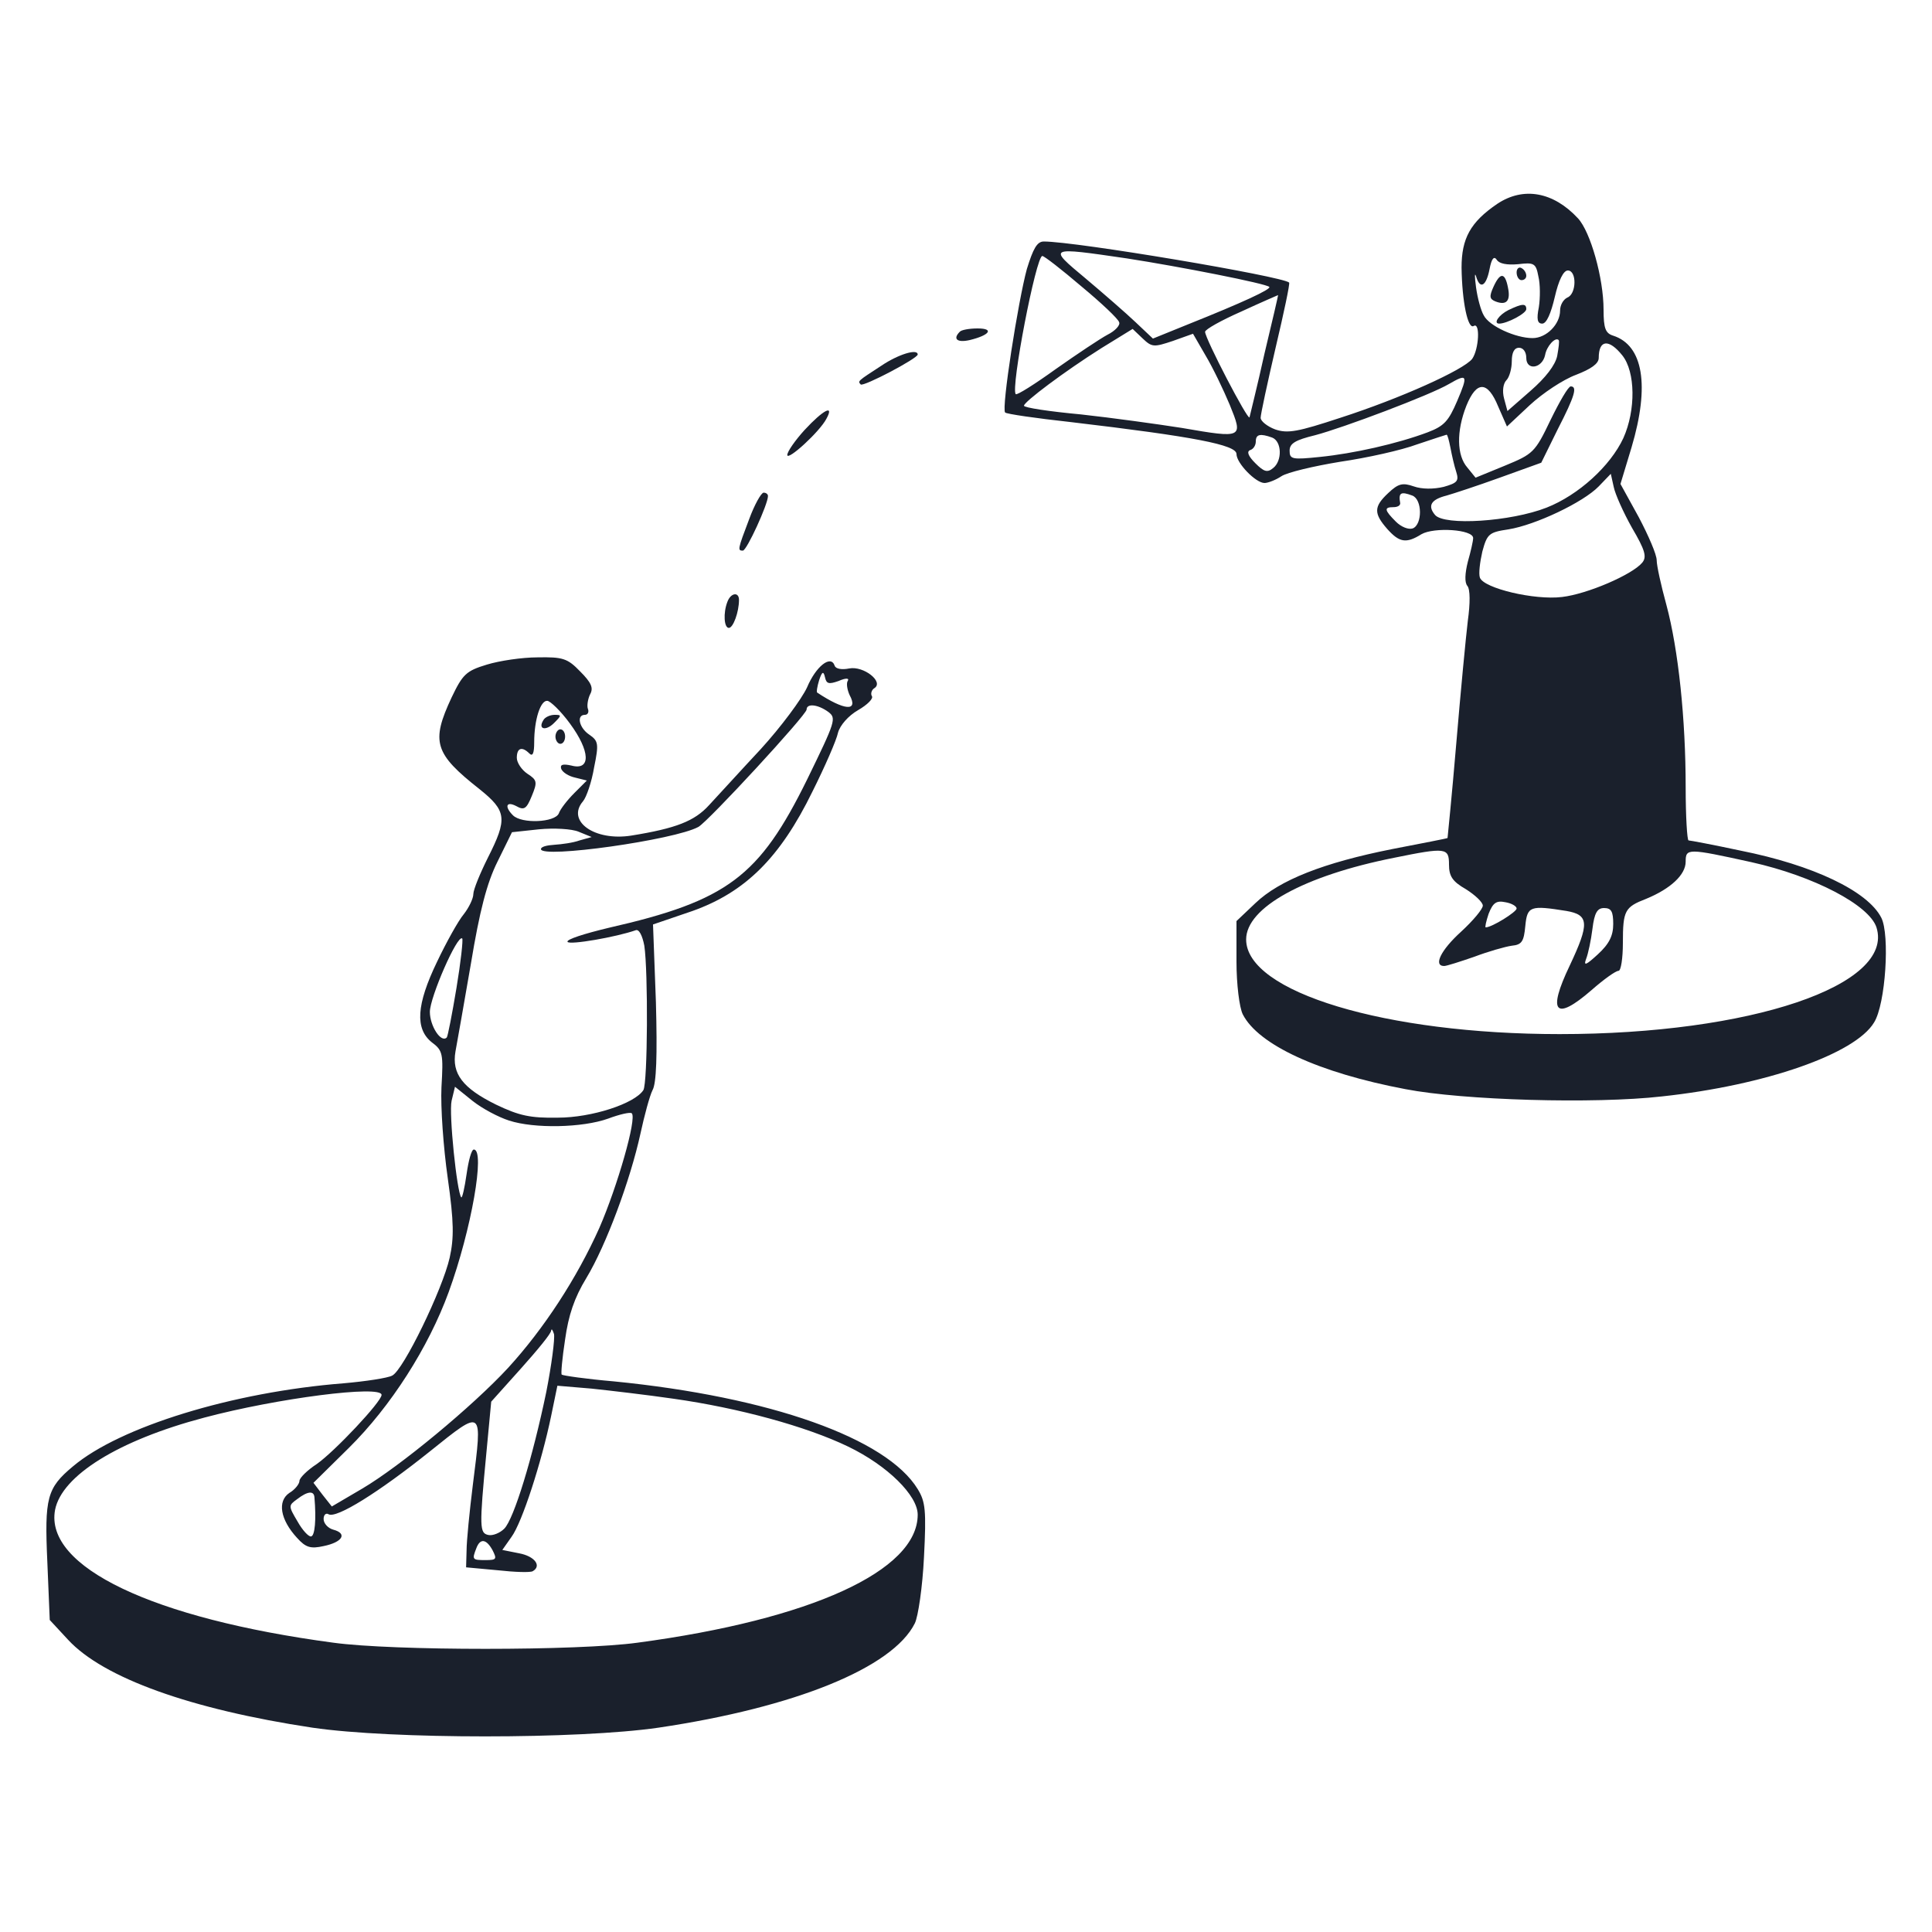 <svg xmlns="http://www.w3.org/2000/svg" version="1.0" width="400pt" height="400pt" viewBox="0 0 400 400" preserveAspectRatio="xMidYMid meet">

<g transform="translate(0,400) scale(0.1,-0.1)" fill="#1a202c" stroke="none">
<path d="M3100 3578 c-56 -38 -74 -72 -74 -132 1 -71 13 -128 25 -121 14 9 11 -48 -3 -68 -18 -23 -149 -82 -273 -122 -88 -29 -109 -33 -135 -24 -16 6 -30 17 -30 24 0 7 14 72 31 145 17 72 30 133 28 135 -14 13 -441 85 -508 85 -14 0 -22 -15 -35 -57 -18 -66 -53 -289 -45 -297 2 -3 64 -12 137 -20 254 -30 342 -47 342 -66 0 -19 40 -60 58 -60 7 0 23 6 35 14 12 8 67 21 122 30 55 8 127 24 159 36 33 11 60 20 61 20 2 0 5 -12 8 -27 3 -16 8 -38 12 -50 6 -19 2 -23 -26 -31 -21 -5 -45 -5 -62 1 -23 8 -32 6 -53 -14 -30 -28 -30 -42 -2 -74 25 -28 39 -31 71 -11 26 15 107 10 107 -8 0 -6 -5 -28 -11 -49 -6 -24 -7 -43 -1 -50 6 -7 6 -36 1 -72 -4 -33 -15 -148 -24 -255 -9 -107 -18 -195 -18 -195 -1 -1 -53 -11 -115 -23 -141 -28 -233 -64 -283 -112 l-39 -37 0 -84 c0 -47 6 -95 13 -109 32 -63 157 -121 337 -155 119 -23 391 -31 531 -15 214 23 400 88 439 153 24 38 33 182 15 217 -28 55 -141 109 -292 139 -56 12 -104 21 -107 21 -3 0 -6 50 -6 110 0 141 -15 285 -40 378 -11 40 -20 81 -20 92 0 12 -17 51 -37 89 l-38 69 23 76 c38 128 24 211 -38 231 -16 5 -20 15 -20 54 0 65 -27 161 -53 189 -51 55 -113 66 -167 30z m-767 -113 c110 -17 288 -52 295 -59 4 -5 -57 -33 -167 -77 l-74 -30 -36 34 c-20 19 -66 59 -104 91 -78 65 -78 65 86 41z m-94 -58 c41 -34 76 -67 78 -74 3 -6 -8 -18 -24 -26 -15 -8 -63 -40 -107 -71 -43 -31 -81 -55 -83 -52 -11 11 42 286 55 286 4 0 40 -28 81 -63z m904 46 c33 4 37 2 42 -25 4 -16 4 -45 1 -64 -5 -25 -3 -34 7 -34 9 0 18 21 26 55 8 35 18 55 27 55 19 0 18 -49 -1 -56 -8 -4 -15 -15 -15 -27 0 -28 -28 -57 -57 -57 -35 0 -90 25 -101 47 -6 10 -13 36 -16 58 -3 22 -3 32 0 23 8 -28 21 -21 28 15 4 21 9 28 15 19 5 -8 21 -11 44 -9z m-525 -185 c-15 -68 -30 -127 -31 -132 -3 -8 -92 163 -92 177 0 5 34 24 75 42 41 19 76 34 76 34 1 1 -12 -54 -28 -121z m-190 26 l42 15 26 -45 c15 -25 37 -71 50 -102 28 -69 28 -70 -99 -48 -51 8 -145 21 -209 28 -65 6 -118 14 -118 18 0 8 84 71 160 119 l65 40 21 -20 c19 -18 23 -18 62 -5z m796 -31 c-4 -19 -24 -45 -55 -72 l-48 -42 -7 26 c-4 15 -2 31 5 38 6 6 11 24 11 39 0 18 5 28 15 28 9 0 15 -9 15 -21 0 -27 33 -22 39 6 3 18 21 38 28 31 2 -2 0 -16 -3 -33z m135 1 c27 -34 28 -113 2 -171 -27 -58 -93 -118 -159 -144 -74 -29 -212 -38 -231 -15 -16 19 -8 32 24 40 14 4 63 20 110 37 l86 31 34 69 c36 70 41 89 27 89 -5 0 -23 -31 -42 -70 -32 -67 -36 -70 -94 -94 l-61 -25 -17 21 c-22 25 -23 75 -2 128 21 52 44 52 66 -2 l18 -41 47 44 c27 25 69 53 96 63 31 12 47 23 47 35 0 38 21 40 49 5z m-342 -94 c-18 -42 -27 -52 -61 -65 -64 -24 -154 -44 -223 -51 -58 -6 -63 -5 -63 13 0 15 12 22 53 32 57 15 238 83 277 106 38 22 40 19 17 -35z m-383 -76 c20 -8 21 -48 2 -63 -12 -10 -19 -8 -37 10 -15 15 -18 24 -11 27 7 2 12 10 12 18 0 15 9 17 34 8z m745 -187 c27 -46 31 -60 21 -72 -21 -25 -114 -65 -166 -71 -57 -7 -162 18 -170 40 -3 8 0 32 5 54 10 37 14 40 54 46 56 9 155 56 187 89 l25 26 6 -27 c3 -15 20 -53 38 -85z m-455 67 c21 -8 21 -60 1 -68 -9 -3 -24 3 -35 14 -24 24 -25 30 -5 30 8 0 14 3 14 8 -4 22 1 25 25 16z m76 -764 c0 -24 7 -35 35 -51 19 -12 35 -27 35 -34 0 -7 -20 -31 -45 -54 -42 -38 -58 -71 -35 -71 5 0 33 9 62 19 29 11 64 21 78 23 21 2 25 9 28 41 4 41 10 43 85 31 47 -8 48 -26 7 -113 -47 -98 -30 -116 45 -51 25 22 50 40 56 40 5 0 9 26 9 58 0 67 4 74 48 91 51 21 82 50 82 77 0 28 4 28 136 -1 130 -29 244 -89 259 -135 38 -120 -261 -221 -656 -221 -360 0 -649 87 -649 196 0 66 120 132 306 169 108 22 114 21 114 -14z m140 -91 c0 -7 -51 -39 -64 -39 -2 0 1 13 6 28 9 23 16 28 35 24 12 -2 23 -8 23 -13z m200 -32 c0 -24 -8 -41 -32 -63 -24 -22 -30 -25 -24 -9 4 10 10 38 13 62 4 33 10 43 24 43 15 0 19 -7 19 -33z" fill="#1a202c"/>
<path d="M3140 3436 c0 -9 5 -16 10 -16 6 0 10 4 10 9 0 6 -4 13 -10 16 -5 3 -10 -1 -10 -9z" fill="#1a202c"/>
<path d="M3092 3406 c-9 -20 -8 -25 4 -30 23 -9 32 1 26 29 -6 31 -16 32 -30 1z" fill="#1a202c"/>
<path d="M3123 3358 c-20 -10 -32 -28 -19 -28 16 0 56 21 56 30 0 12 -8 12 -37 -2z" fill="#1a202c"/>
<path d="M1987 3313 c-15 -15 -5 -23 21 -17 41 10 51 24 16 24 -17 0 -34 -3 -37 -7z" fill="#1a202c"/>
<path d="M1825 3243 c-51 -33 -49 -32 -43 -39 6 -5 118 54 118 62 0 13 -41 0 -75 -23z" fill="#1a202c"/>
<path d="M1666 3110 c-20 -22 -36 -45 -36 -52 0 -13 67 48 81 75 17 31 -7 18 -45 -23z" fill="#1a202c"/>
<path d="M1551 2925 c-24 -63 -24 -65 -13 -65 8 0 52 96 52 113 0 4 -4 7 -9 7 -5 0 -19 -25 -30 -55z" fill="#1a202c"/>
<path d="M1506 2754 c-9 -23 -7 -54 3 -54 9 0 21 33 21 58 0 17 -17 15 -24 -4z" fill="#1a202c"/>
<path d="M1008 2624 c-43 -13 -50 -20 -73 -68 -43 -92 -36 -116 58 -190 56 -45 58 -61 17 -142 -16 -32 -30 -66 -30 -75 0 -9 -9 -28 -20 -42 -11 -13 -36 -58 -55 -98 -43 -89 -46 -139 -11 -167 23 -17 24 -24 20 -93 -2 -41 4 -125 13 -188 13 -92 13 -124 4 -165 -15 -66 -96 -233 -119 -244 -9 -5 -55 -12 -101 -16 -229 -18 -463 -90 -560 -172 -54 -45 -59 -65 -53 -198 l5 -120 38 -41 c73 -79 254 -144 506 -182 164 -24 550 -24 716 0 283 42 485 124 531 216 7 14 16 76 19 137 5 97 3 115 -13 141 -64 105 -305 191 -629 223 -58 5 -106 12 -108 14 -2 1 1 34 7 73 7 50 19 86 44 127 41 68 91 203 112 299 8 37 19 78 25 90 8 14 10 71 7 182 l-6 161 82 28 c109 39 181 110 248 247 26 52 50 107 53 122 4 15 21 35 42 47 19 11 32 24 28 29 -3 5 0 13 5 16 21 13 -22 47 -52 41 -15 -3 -28 -1 -30 6 -8 23 -39 -2 -57 -45 -11 -24 -54 -82 -96 -128 -43 -46 -91 -99 -107 -116 -30 -33 -68 -48 -161 -63 -76 -12 -135 30 -100 71 7 8 18 40 23 70 10 49 9 55 -10 68 -21 14 -27 41 -9 41 6 0 9 6 6 13 -2 6 0 20 5 30 7 13 2 24 -21 47 -26 27 -36 30 -88 29 -32 0 -79 -7 -105 -15z m728 -34 c16 7 23 6 19 0 -3 -5 -1 -18 4 -29 19 -35 -11 -32 -67 5 -2 1 0 13 4 26 6 18 9 19 12 6 3 -14 8 -15 28 -8z m-556 -88 c42 -57 44 -98 3 -87 -18 4 -24 2 -21 -7 3 -7 15 -15 29 -18 l24 -6 -26 -26 c-14 -14 -29 -33 -32 -42 -8 -19 -77 -22 -95 -4 -18 18 -14 30 7 19 16 -9 21 -6 32 21 12 29 11 33 -9 46 -12 8 -22 23 -22 33 0 21 11 24 26 9 7 -7 10 1 10 23 0 47 13 87 27 86 6 0 28 -21 47 -47z m535 24 c17 -13 15 -19 -44 -140 -99 -201 -165 -251 -411 -307 -50 -12 -88 -24 -85 -29 4 -7 101 10 141 24 7 3 14 -11 18 -32 8 -53 7 -285 -2 -299 -18 -28 -107 -57 -177 -57 -57 -1 -80 4 -128 27 -69 34 -92 64 -84 110 3 17 18 100 32 182 18 109 33 167 55 211 l30 61 56 6 c31 3 68 1 82 -5 l27 -11 -25 -7 c-14 -5 -37 -8 -52 -9 -16 -1 -28 -4 -28 -9 0 -20 277 19 326 46 21 12 224 232 224 243 0 13 23 11 45 -5z m-770 -572 c-9 -54 -18 -100 -20 -102 -12 -12 -35 24 -35 53 0 30 57 161 67 152 2 -3 -3 -49 -12 -103z m109 -274 c52 -17 152 -15 205 4 24 9 46 14 49 11 11 -10 -30 -152 -67 -237 -47 -105 -115 -209 -189 -290 -74 -80 -224 -204 -302 -250 l-63 -37 -19 24 -19 25 73 72 c87 86 165 208 207 323 47 129 76 295 52 295 -5 0 -11 -23 -15 -51 -4 -28 -9 -50 -11 -48 -9 10 -26 174 -20 200 l7 29 36 -29 c20 -16 54 -34 76 -41z m77 -562 c-28 -135 -67 -263 -87 -283 -9 -9 -24 -15 -33 -13 -18 4 -19 14 -4 170 l10 106 61 68 c34 38 63 73 63 79 1 5 3 2 6 -7 2 -10 -5 -64 -16 -120z m264 -14 c134 -19 274 -57 361 -99 81 -39 144 -101 144 -141 0 -116 -221 -217 -580 -265 -123 -17 -507 -17 -630 0 -374 50 -598 157 -576 275 14 71 131 144 309 191 150 40 367 68 367 47 0 -14 -97 -117 -134 -143 -20 -13 -36 -29 -36 -35 0 -6 -9 -18 -21 -25 -25 -17 -19 -55 16 -93 18 -20 28 -23 55 -17 39 8 50 26 20 34 -11 3 -20 13 -20 22 0 9 5 13 10 10 16 -10 105 46 210 130 111 89 109 90 89 -69 -7 -56 -13 -117 -13 -136 l-1 -35 65 -6 c36 -4 68 -5 73 -2 19 11 4 31 -28 37 l-35 7 19 27 c22 30 62 154 82 250 l13 63 71 -6 c38 -4 115 -13 170 -21z m-744 -204 c4 -46 1 -80 -7 -81 -5 -1 -18 13 -28 31 -19 32 -19 33 -1 46 22 17 35 18 36 4z m369 -110 c9 -18 8 -20 -15 -20 -27 0 -28 1 -19 24 8 22 21 20 34 -4z" fill="#1a202c"/>
<path d="M1125 2509 c-12 -19 5 -23 22 -6 16 16 16 17 1 17 -9 0 -20 -5 -23 -11z" fill="#1a202c"/>
<path d="M1150 2475 c0 -8 5 -15 10 -15 6 0 10 7 10 15 0 8 -4 15 -10 15 -5 0 -10 -7 -10 -15z" fill="#1a202c"/>
</g>
</svg>